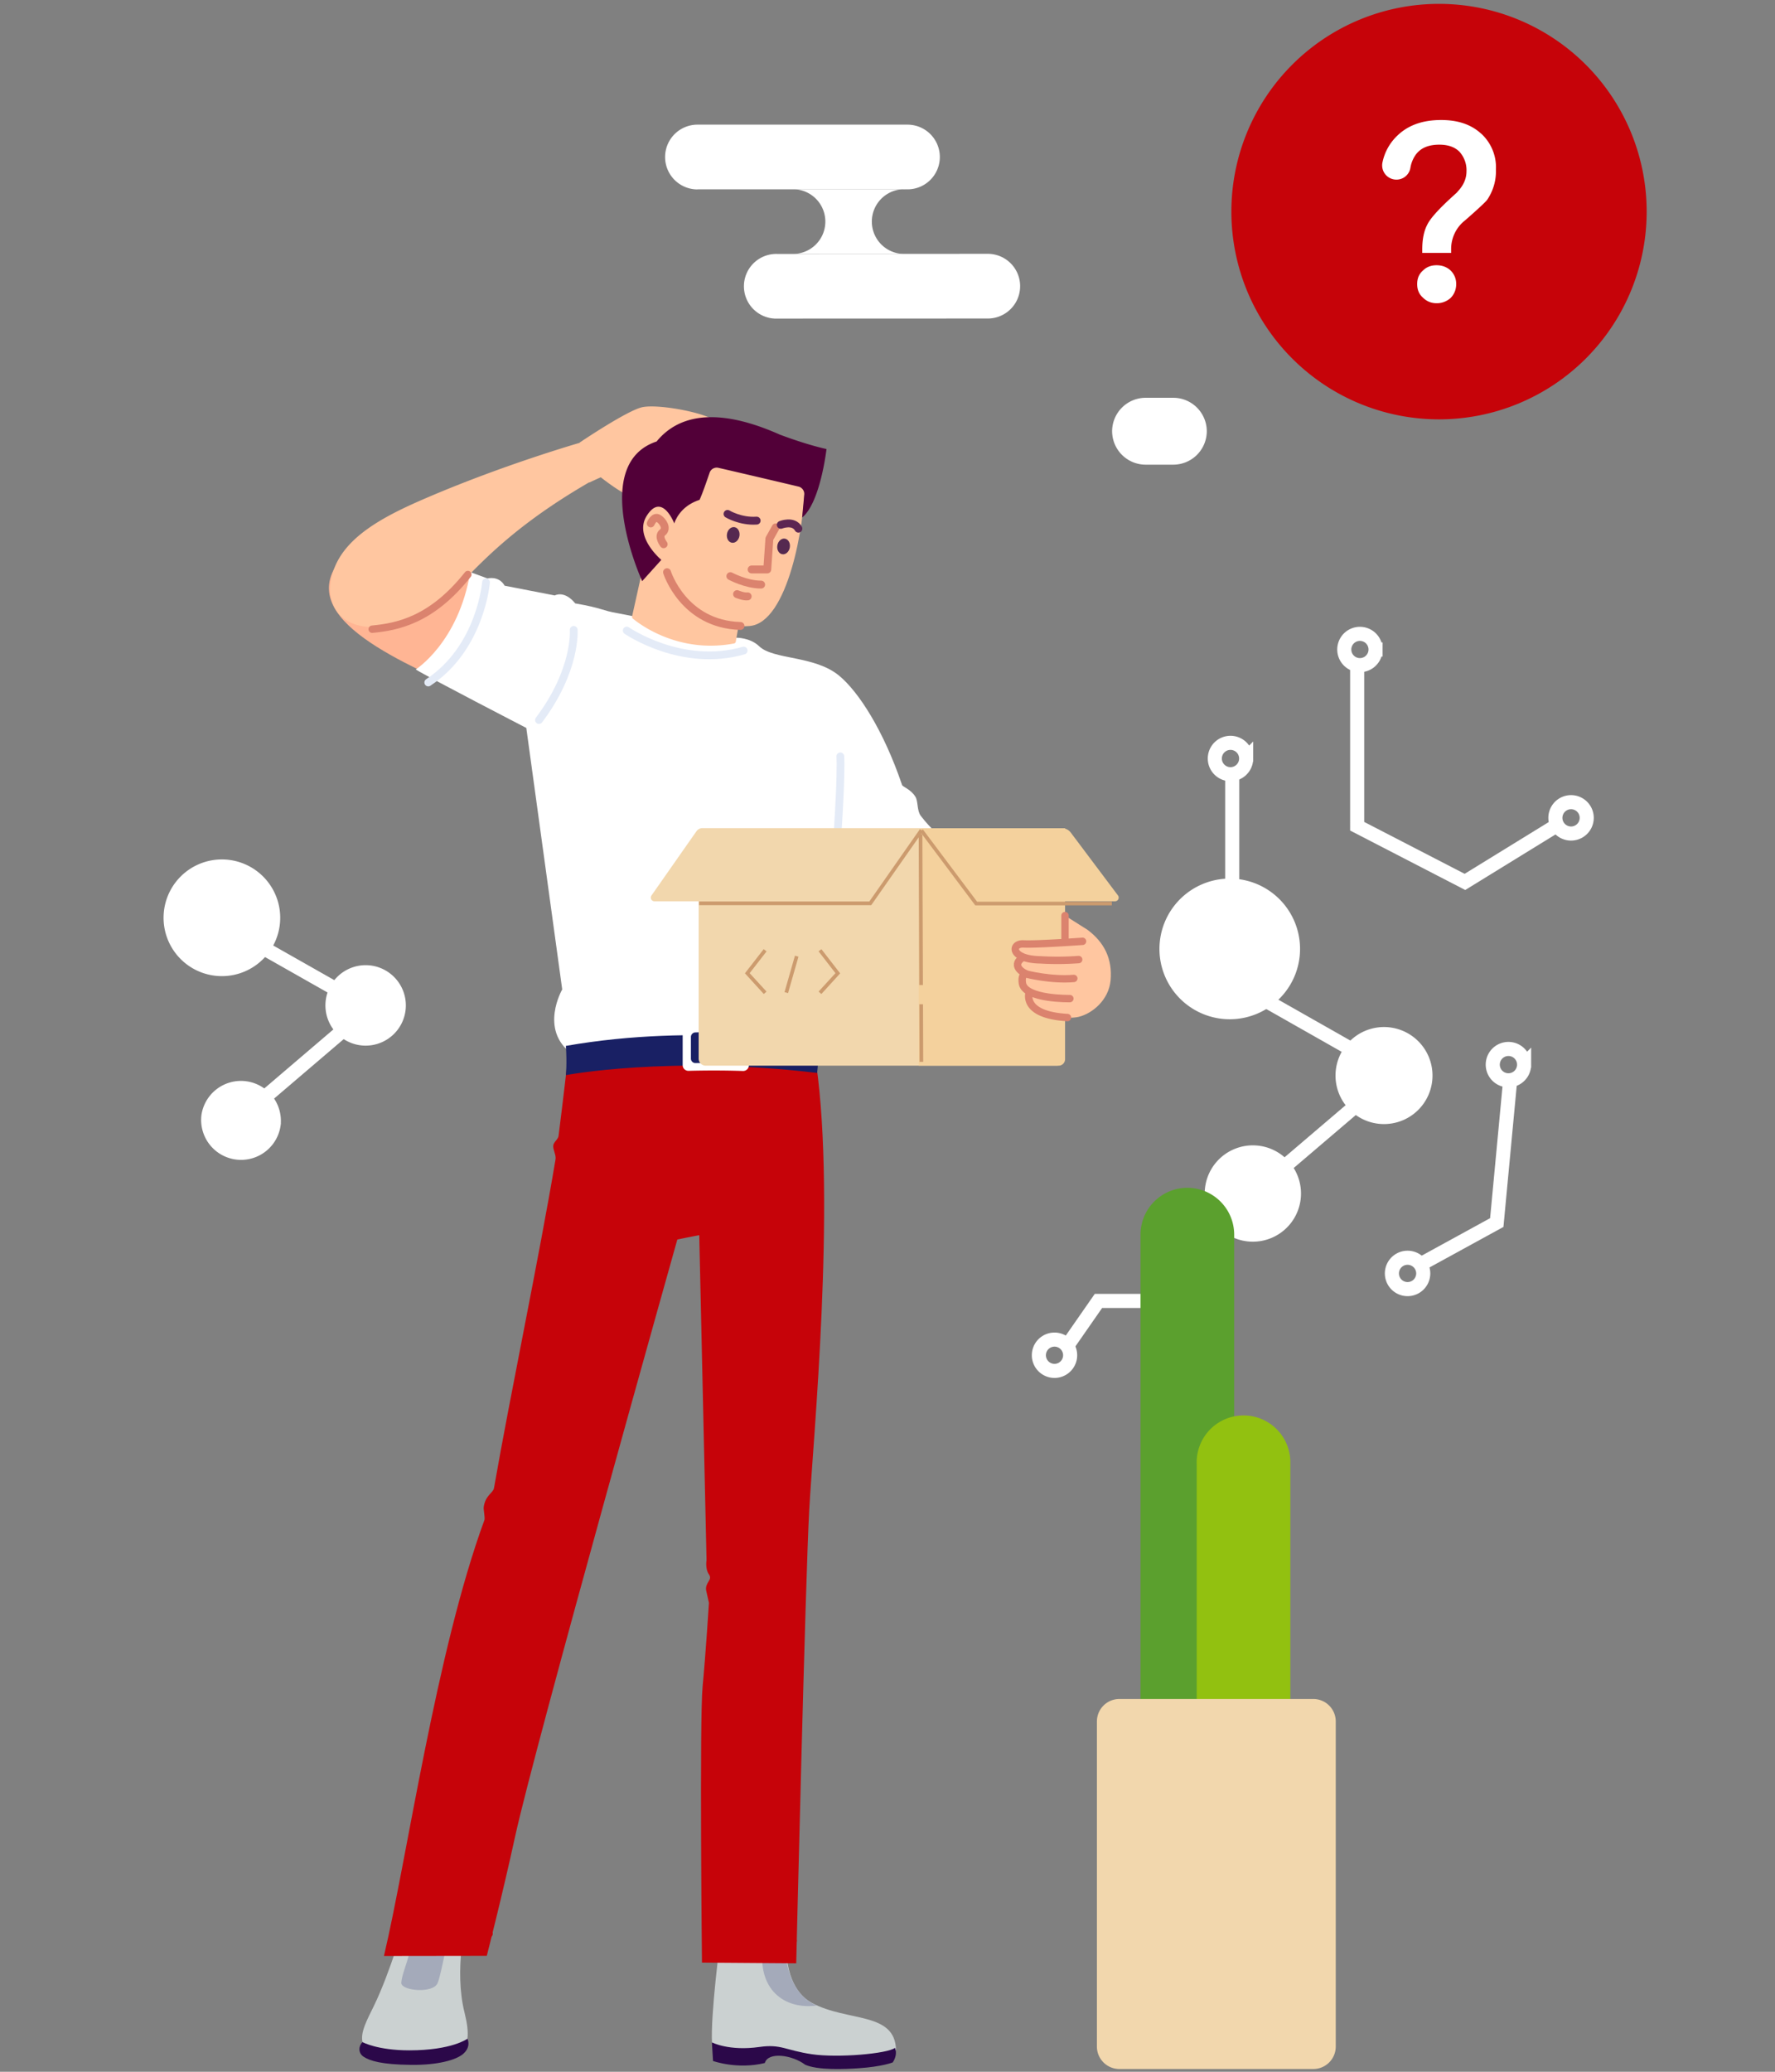 <svg xmlns="http://www.w3.org/2000/svg" height="294" width="252"><rect width="100%" height="100%" fill="#808080" stroke="none"/><g fill="none" fill-rule="evenodd"><path d="M39.76 130.84a8.28 8.28 0 11-16.47-1.66 8.28 8.28 0 0116.47 1.66" fill="#FFF"/><path d="M36.98 134.3l10.48 5.94m.91 6.27L35.73 157.3" stroke="#FFF" stroke-width="2"/><path d="M39.88 159.35a5.67 5.67 0 11-11.28-1.13 5.67 5.67 0 0111.27 1.13m17.72-16.1a5.7 5.7 0 11-11.36-1.15 5.7 5.7 0 0111.36 1.15M99.02 26.87h29.82a4.59 4.59 0 100-9.18H99.02a4.59 4.59 0 100 9.19m11.4 18.33l29.82-.01a4.59 4.59 0 000-9.18l-29.82.02a4.59 4.59 0 100 9.17" fill="#FFF"/><path d="M112.8 26.86h15.78a4.59 4.59 0 100 9.17H112.8a4.59 4.59 0 000-9.17m71.72 108.8a9.98 9.98 0 11-19.86-2 9.98 9.98 0 0119.86 2" fill="#FFF"/><path d="M179.26 141.75l12.64 7.17m1.1 7.56l-15.25 13" stroke="#FFF" stroke-width="2"/><path d="M184.67 170.06a6.83 6.83 0 11-13.6-1.38 6.83 6.83 0 0113.6 1.38m18.67-16.74a6.88 6.88 0 11-13.7-1.38 6.88 6.88 0 0113.7 1.38" fill="#FFF"/><path d="M151.93 192.32a2.22 2.22 0 11-4.44 0 2.22 2.22 0 014.44 0zm73.34-76.26a2.22 2.22 0 11-4.45 0 2.22 2.22 0 014.45 0zm-8.89 35.02a2.22 2.22 0 11-4.45 0 2.22 2.22 0 014.45 0zm-39.46-43.44a2.22 2.22 0 11-4.45 0 2.22 2.22 0 014.45 0zm18.37-15.47a2.22 2.22 0 11-4.44 0 2.22 2.22 0 014.44 0zm6.77 88.54a2.22 2.22 0 11-4.45 0 2.22 2.22 0 014.45 0z" stroke="#FFF" stroke-width="2"/><path stroke="#FFF" stroke-width="2" d="M214.4 153.3l-1.9 20.19-10.94 5.99m-27.9-4.69l-6.35 9.82h-11.36l-4.51 6.48m23.5-65.92v-15.8m45.88 7.88l-12.84 7.9-15.3-7.9V94.39"/><path d="M166.59 65.94h-3.95a4.76 4.76 0 01-4.75-4.75 4.76 4.76 0 014.75-4.74h3.95a4.76 4.76 0 014.74 4.74 4.76 4.76 0 01-4.74 4.75" fill="#FFF"/><path d="M174.82 30.03a29.48 29.48 0 1158.96 0 29.48 29.48 0 01-58.96 0" fill="#C60309"/><path d="M205.95 38.39c.5.5.79 1.14.79 1.92s-.29 1.47-.79 1.97a2.9 2.9 0 01-2 .75c-.78 0-1.43-.29-1.93-.79-.57-.5-.82-1.14-.82-1.93s.25-1.42.82-1.92c.5-.5 1.15-.75 1.93-.75.79 0 1.47.25 2 .75m4.29-19.47a6.48 6.48 0 012.14 5.15 7.2 7.2 0 01-1.22 4.25c-.07.1-.14.18-.22.26-.41.43-1.4 1.35-2.95 2.7a5.07 5.07 0 00-1.43 1.75 5.2 5.2 0 00-.54 2.36v.5h-4.1v-.5c0-1.36.21-2.54.71-3.5.46-.97 1.86-2.47 4.18-4.54l.43-.5c.64-.78.96-1.64.96-2.53a3.9 3.9 0 00-1-2.79c-.68-.68-1.64-1-2.86-1-1.53 0-2.64.46-3.35 1.43a4.5 4.5 0 00-.76 1.9 2 2 0 01-1.97 1.63 2.02 2.02 0 01-1.99-2.43 7.25 7.25 0 012.08-3.78c1.53-1.5 3.6-2.25 6.25-2.25 2.32 0 4.2.6 5.64 1.9" fill="#FFF"/><path d="M52.04 76.13s21.81 5.36 27.3 15.95c5.58 10.74-6.35 9.26-15.72 4.93-10.86-5-24.7-11.82-11.58-20.88" fill="#FFB594"/><path d="M90.48 67.5l-.45 2.9c-.75.49-4.74-2.67-4.74-2.67l-1.65.75-1.34-5.68s6.81-4.6 8.91-5.02c2.45-.5 9.89.94 10.7 2.28 0 0 1.32.48-2.22.69-3.55.2-5.05.45-6.8 3.13a129.64 129.64 0 01-2.4 3.62" fill="#FFC6A0"/><path d="M128.06 111.37c-2.63-7.73-6.15-13.18-8.92-15.48-3.5-2.9-9.34-2.23-11.37-4.19-1.27-1.23-3.21-1.2-3.21-1.2s-14.98-3.15-16.83-3.47c-2.37-.41-2.13-.72-6.06-1.4-1.57-1.92-2.91-1.13-2.91-1.13l-7.11-1.38c-.86-1.48-2.43-1.03-2.43-1.03l-2.46-.9C65.1 91.18 59.02 95 59.02 95c1.8 1.12 15.7 8.3 15.7 8.3l5.1 37.11s-3.31 5.7 1.35 9.11c0 0 19.89-3.74 34.92-.33 0 0 3.05-2.54.98-8.8.52-3.01 1.39-8.27 1.73-11.63.39.78 2.02 1.92 3.14 3.48 0 0 9.4-7.36 11.05-14.01-.83-.72-1.6-1.59-2.26-2.45-.57-.74-.36-2.06-.77-2.72-.67-1.08-1.8-1.38-1.9-1.68" fill="#FFF"/><path d="M101.09 290s4.3 2.04 7.35 1.02c2.83-.94 4.53.67 7.08 1.18 2.55.5 6.88 1.1 11.69-1.26-.1-5.51-6.89-3.98-11.96-6.72-2.56-1.38-3.78-4.72-3.6-8.8h-9.4s-1.4 10.52-1.16 14.58" fill="#CBD1D1"/><path d="M101.07 289.83s2.42 1.27 6.76.65c3.05-.44 3.7.48 7.42 1.03 3.71.55 10.72-.07 11.82-.9.42 1.1-.34 2.07-.34 2.07s-1.51.6-4.81.82c-2.03.14-5.8.3-7.61-.5-1.79-1.37-5.25-1.9-5.73-.24-3.92.95-7.35-.29-7.35-.29l-.16-2.64z" fill="#2B0849"/><path d="M108.34 276.04h3.1s-.1 6.7 4.53 8.56c-4.64.62-8.56-2.3-7.63-8.56" fill="#A4AABA"/><path d="M57.54 272.4s-2.1 7.42-4.48 12.3c-1.8 3.7-4.23 7.5 5.46 7.5 6.65 0 8.96-.48 7.43-6.6-1.53-6.12.26-13.2.26-13.2h-8.67z" fill="#CBD1D1"/><path d="M51.48 289.8s2.1 1.16 6.63 1.16c6.08 0 8.25-1.65 8.25-1.65s.6 1.12-.62 2.17c-1 .85-3.6 1.59-7.4 1.54-4.14-.04-5.82-.56-6.73-1.16-.82-.55-.68-1.58-.13-2.07" fill="#2B0849"/><path d="M58.42 274.3s.03 1.52-.32 2.93c-.34 1.42-1.07 3.1-1.13 4.14-.05 1.15 4.54 1.58 5.16.04.62-1.55 1.3-6.43 1.91-7.26.62-.82-4.9-2.11-5.62.15" fill="#A4AABA"/><path d="M99.66 278.51l13.38.1s1.3-54.52 1.85-64.4c.55-9.89 3.78-43.37 1-63.14l-12.54-.64-22.85.78s-.44 3.97-1.2 9.98c-.06.5-.68.84-.75 1.36-.07.59.43 1.36.32 1.97-2.36 14.08-6.37 33.1-8.74 46.67-.12.67-1.24 1.01-1.46 2.7-.04.3.21 1.52.11 1.8-6.87 18.73-10.95 47.83-14.27 61.88l14.6-.02s2.2-8.57 4.03-16.97c2.81-12.88 23.11-85 23.11-85l3.02-.53 1.04 46.35s-.22 1.24.34 2.02c.56.79-.56 1.12-.4 2.25l.4 1.79s-.45 7.18-.9 11.89c-.45 4.7-.09 39.16-.09 39.16" fill="#C60309"/><path d="M76.08 221.63c1.16.09 4.04-2.02 6.96-4.94m23.32 8.45s2.77-1.1 6.1-3.88" stroke="#C60309" stroke-width="1.05" stroke-linecap="round" stroke-linejoin="round"/><path d="M107.28 222.1s2.77-1.11 6.1-3.88" stroke="#C60309" stroke-linecap="round" stroke-linejoin="round"/><path d="M74.74 224.77s2.62-.6 6.5-3.37m4.79-69.77c-.27 3.11.3 8.53-4.34 9.13m21.94-10.88s.1 14.01-1.3 15.06c-2.22 1.67-2.99 1.95-2.99 1.95m.45-16.45s.04 12.88-1.2 24.37m-4.92 1.1s7.21-1.66 9.43-1.66m-28.79 31.61a212.01 212.01 0 01-.98 4.56s-1.46 1.83-1 3.78c.44 1.94-.95 2.04-5 15.35-1.69 5.6-4.48 18.6-6.34 27.6l-.23 1.12m14.93-60.46a320.93 320.93 0 01-.88 4.75m7.78-50.33l-1.2 10.47s-1.1.15-.5 2.24c.12 1.35-2.67 15.78-5.18 30.43m-19.59 79.05h13.31" stroke="#C60309" stroke-width="1.05" stroke-linecap="round" stroke-linejoin="round"/><path d="M116.24 148.22s-17.05-3.1-35.9.2c.17 2.51 0 4.15 0 4.15s14.7-2.82 35.67-.31c.26-2.36.23-4.04.23-4.04" fill="#192064"/><path d="M106.32 151.16v-4.9a.81.81 0 00-.77-.82c-2.44-.1-5.07-.1-7.84-.02a.82.82 0 00-.79.82v4.9a.81.81 0 00.83.82c2.38-.06 4.97-.07 7.73.02a.81.81 0 00.84-.81" fill="#FFF"/><path d="M105.2 150.23v-3.07a.64.64 0 00-.61-.65 94.32 94.32 0 00-5.87 0 .65.65 0 00-.63.64v3.07a.64.64 0 00.66.64 121.12 121.12 0 015.8.02c.35 0 .66-.28.66-.65" fill="#192064"/><path d="M100.26 275.42h12.34m-11.16-4.89c0 3.39.04 5.79.1 6.5m-.09-12.48a915.75 915.75 0 00-.01 4.33m-.45-93.91l.9 44.64s.67 1.57-.23 2.69c-.9 1.12 2.47.67.9 2.24-1.57 1.57.9 1.12 0 3.37-.6 1.49-1 21.1-1.1 35.14" stroke="#C60309" stroke-width="1.05" stroke-linecap="round" stroke-linejoin="round"/><path d="M46.88 83.43s-.52 6.04 7.22 5.55c11.2-.71 9.22-9.35 31.54-21.66-.79-2.7-2.45-4.74-2.45-4.74s-11.07 3.11-22.58 8.05c-6.77 2.9-13.4 6.35-13.73 12.8m57.58 7.63l.94-5.38-8.88-11.43-5.04 5.38-1.74 7.83a.32.32 0 00.1.32c.97.8 6.5 5.01 14.35 3.54a.33.33 0 00.27-.26" fill="#FFC6A0"/><path d="M93.94 79.39s-4.53-2.86-2.43-6.86c1.62-3.09 4.51 1.13 4.51 1.13s.52-3.64 3.12-3.64c.52-1.04 1.56-4.16 1.56-4.16s11.45 2.6 13.53 3.12c0 5.2-2.3 19.43-7.84 19.86-8.9.7-12.45-9.45-12.45-9.45" fill="#FFC6A0"/><path d="M113.87 73.45c2.6-2.09 3.47-9.73 3.47-9.73s-2.48-.49-6.64-2.05c-4.68-2.08-12.8-4.74-17.48.98-9.66 3.22-2.05 19.82-2.05 19.82l2.72-3.02s-3.94-3.29-2.08-6.24c2.17-3.46 3.92 1.07 3.92 1.07s.63-2.39 3.58-3.34c.35-.71 1.03-2.67 1.43-3.85a1.07 1.07 0 011.26-.7c2.4.55 8.68 2.02 11.36 2.66.52.12.87.61.82 1.15l-.3 3.25z" fill="#520038"/><path d="M104.98 76.06c-.1.61-.59 1.04-1.07.96-.5-.08-.8-.64-.7-1.25.1-.61.58-1.04 1.07-.96.49.08.8.64.7 1.25m7.15 1.63c-.1.61-.58 1.04-1.07.96-.49-.08-.8-.64-.7-1.25.1-.61.59-1.04 1.07-.96.5.08.8.64.7 1.25" fill="#552950"/><path stroke="#DB836E" stroke-width="1.12" stroke-linecap="round" stroke-linejoin="round" d="M110.13 74.84l-.9 1.61-.3 4.36h-2.22"/><path d="M110.85 74.48s1.79-.72 2.5.54" stroke="#5C2552" stroke-width="1.12" stroke-linecap="round" stroke-linejoin="round"/><path d="M92.39 74.28s.47-1.11 1.1-.71c.65.4 1.28 1.43.57 1.99-.72.55.16 1.67.16 1.67" stroke="#DB836E" stroke-width="1.12" stroke-linecap="round" stroke-linejoin="round"/><path d="M103.29 72.93s1.83 1.11 4.13.95" stroke="#5C2552" stroke-width="1.12" stroke-linecap="round" stroke-linejoin="round"/><path d="M103.69 81.76s2.22 1.2 4.37 1.2m-3.42 1.35s.95.4 1.51.32M94.7 81.2s2.31 7.4 10.43 7.63" stroke="#DB836E" stroke-width="1.12" stroke-linecap="round" stroke-linejoin="round"/><path d="M81.45 89.38s.45 5.65-4.93 12.8M69 82.64s-.73 9.29-8.2 14.21" stroke="#E4EBF7" stroke-width="1.1" stroke-linecap="round" stroke-linejoin="round"/><path d="M129.4 122.86s-5.27 7.4-9.42 10.77" stroke="#E4EBF7" stroke-width="1.05" stroke-linecap="round" stroke-linejoin="round"/><path d="M119.3 107.33s.46 4.36-2.12 32.06" stroke="#E4EBF7" stroke-width="1.1" stroke-linecap="round" stroke-linejoin="round"/><path d="M150.03 151.23h-49.84a1.01 1.01 0 01-1-1v-31.7c0-.55.44-1 1-1h49.84c.56 0 1 .45 1 1v31.7a1.01 1.01 0 01-1 1" fill="#F2D7AD"/><path d="M150.29 151.23h-19.86v-33.7h20.78v32.78a.92.92 0 01-.92.92" fill="#F4D19D"/><path d="M123.55 127.9H92.92a.52.52 0 01-.43-.82l6.38-9.11c.2-.28.51-.45.85-.45h31.1l-7.27 10.38z" fill="#F2D7AD"/><path fill="#CC9B6E" d="M123.69 128.45H99.25v-.52h24.17l7.18-10.26.43.3z"/><path d="M158.3 127.9h-18.67a2.07 2.07 0 01-1.66-.83l-7.16-9.54h19.97c.49 0 .95.23 1.24.62l6.7 8.92a.52.52 0 01-.42.83" fill="#F4D19D"/><path fill="#CC9B6E" d="M157.85 128.48h-19.39L130.61 118l.41-.3 7.7 10.26h19.13zm-27.3 22.2l-.03-8.17h.52l.03 8.17z"/><path fill="#CC9B6E" d="M130.51 139.78l-.08-21.41h.52l.08 21.41zm-18.63 1.15l-.5-.14 1.48-5.17.5.14zm-3.44.13l-2.68-2.94 2.66-3.43.41.32-2.4 3.09 2.39 2.61zm8.17 0l-.39-.35 2.39-2.61-2.4-3.1.41-.3 2.66 3.43z"/><path d="M154.32 131.9l-3.12-1.97.04 3.52-1.04.09c-1.68.11-3.64.23-4.8.23-1.9 0-2.68 2.26 2.24 2.65l-2.65-.6s-2.17 1.32.5 2.3c0 0-1.57 1.22.57 2.58-.59 3.5 5.24 4.06 7.12 3.59 1.88-.47 4.23-2.36 4.49-5.16.28-3.08-.9-5.43-3.35-7.24" fill="#FFC6A0"/><path d="M153.69 133.58s-6.53.47-8.36.37c-1.84-.1-1.9 2.19 2.36 2.26a40.5 40.5 0 005.45-.04" stroke="#DB836E" stroke-width="1.05" stroke-linecap="round" stroke-linejoin="round"/><path d="M145.16 135.88c-1.85 1.34.56 2.35.56 2.35s3.48.9 6.73.62" stroke="#DB836E" stroke-width="1.05" stroke-linecap="round" stroke-linejoin="round"/><path d="M151.89 141.71s-6.28.11-6.73-2.13c-.22-1.35.45-1.4.45-1.4m.5 2.69s-1.1 3.16 5.44 3.53m-.35-14.47v3.48M52.84 89.29c3.53-.34 8.42-1.25 13.58-7.76" stroke="#DB836E" stroke-width="1.05" stroke-linecap="round" stroke-linejoin="round"/><path d="M168.57 248.32a6.65 6.65 0 01-6.65-6.65v-66.46a6.65 6.65 0 1113.3 0v66.46a6.65 6.65 0 01-6.65 6.65" fill="#5BA02E"/><path d="M176.54 247.65a6.65 6.65 0 01-6.64-6.64v-33.24a6.65 6.65 0 1113.29 0v33.24a6.65 6.65 0 01-6.65 6.64" fill="#92C110"/><path d="M186.44 293.61h-27.52a3.19 3.19 0 01-3.19-3.18v-46.14a3.19 3.19 0 013.19-3.19h27.52a3.19 3.19 0 013.2 3.2v46.13a3.19 3.19 0 01-3.2 3.18" fill="#F2D7AD"/><path d="M88.98 89.48s7.77 5.38 16.6 2.84" stroke="#E4EBF7" stroke-width="1.1" stroke-linecap="round" stroke-linejoin="round"/></g></svg>